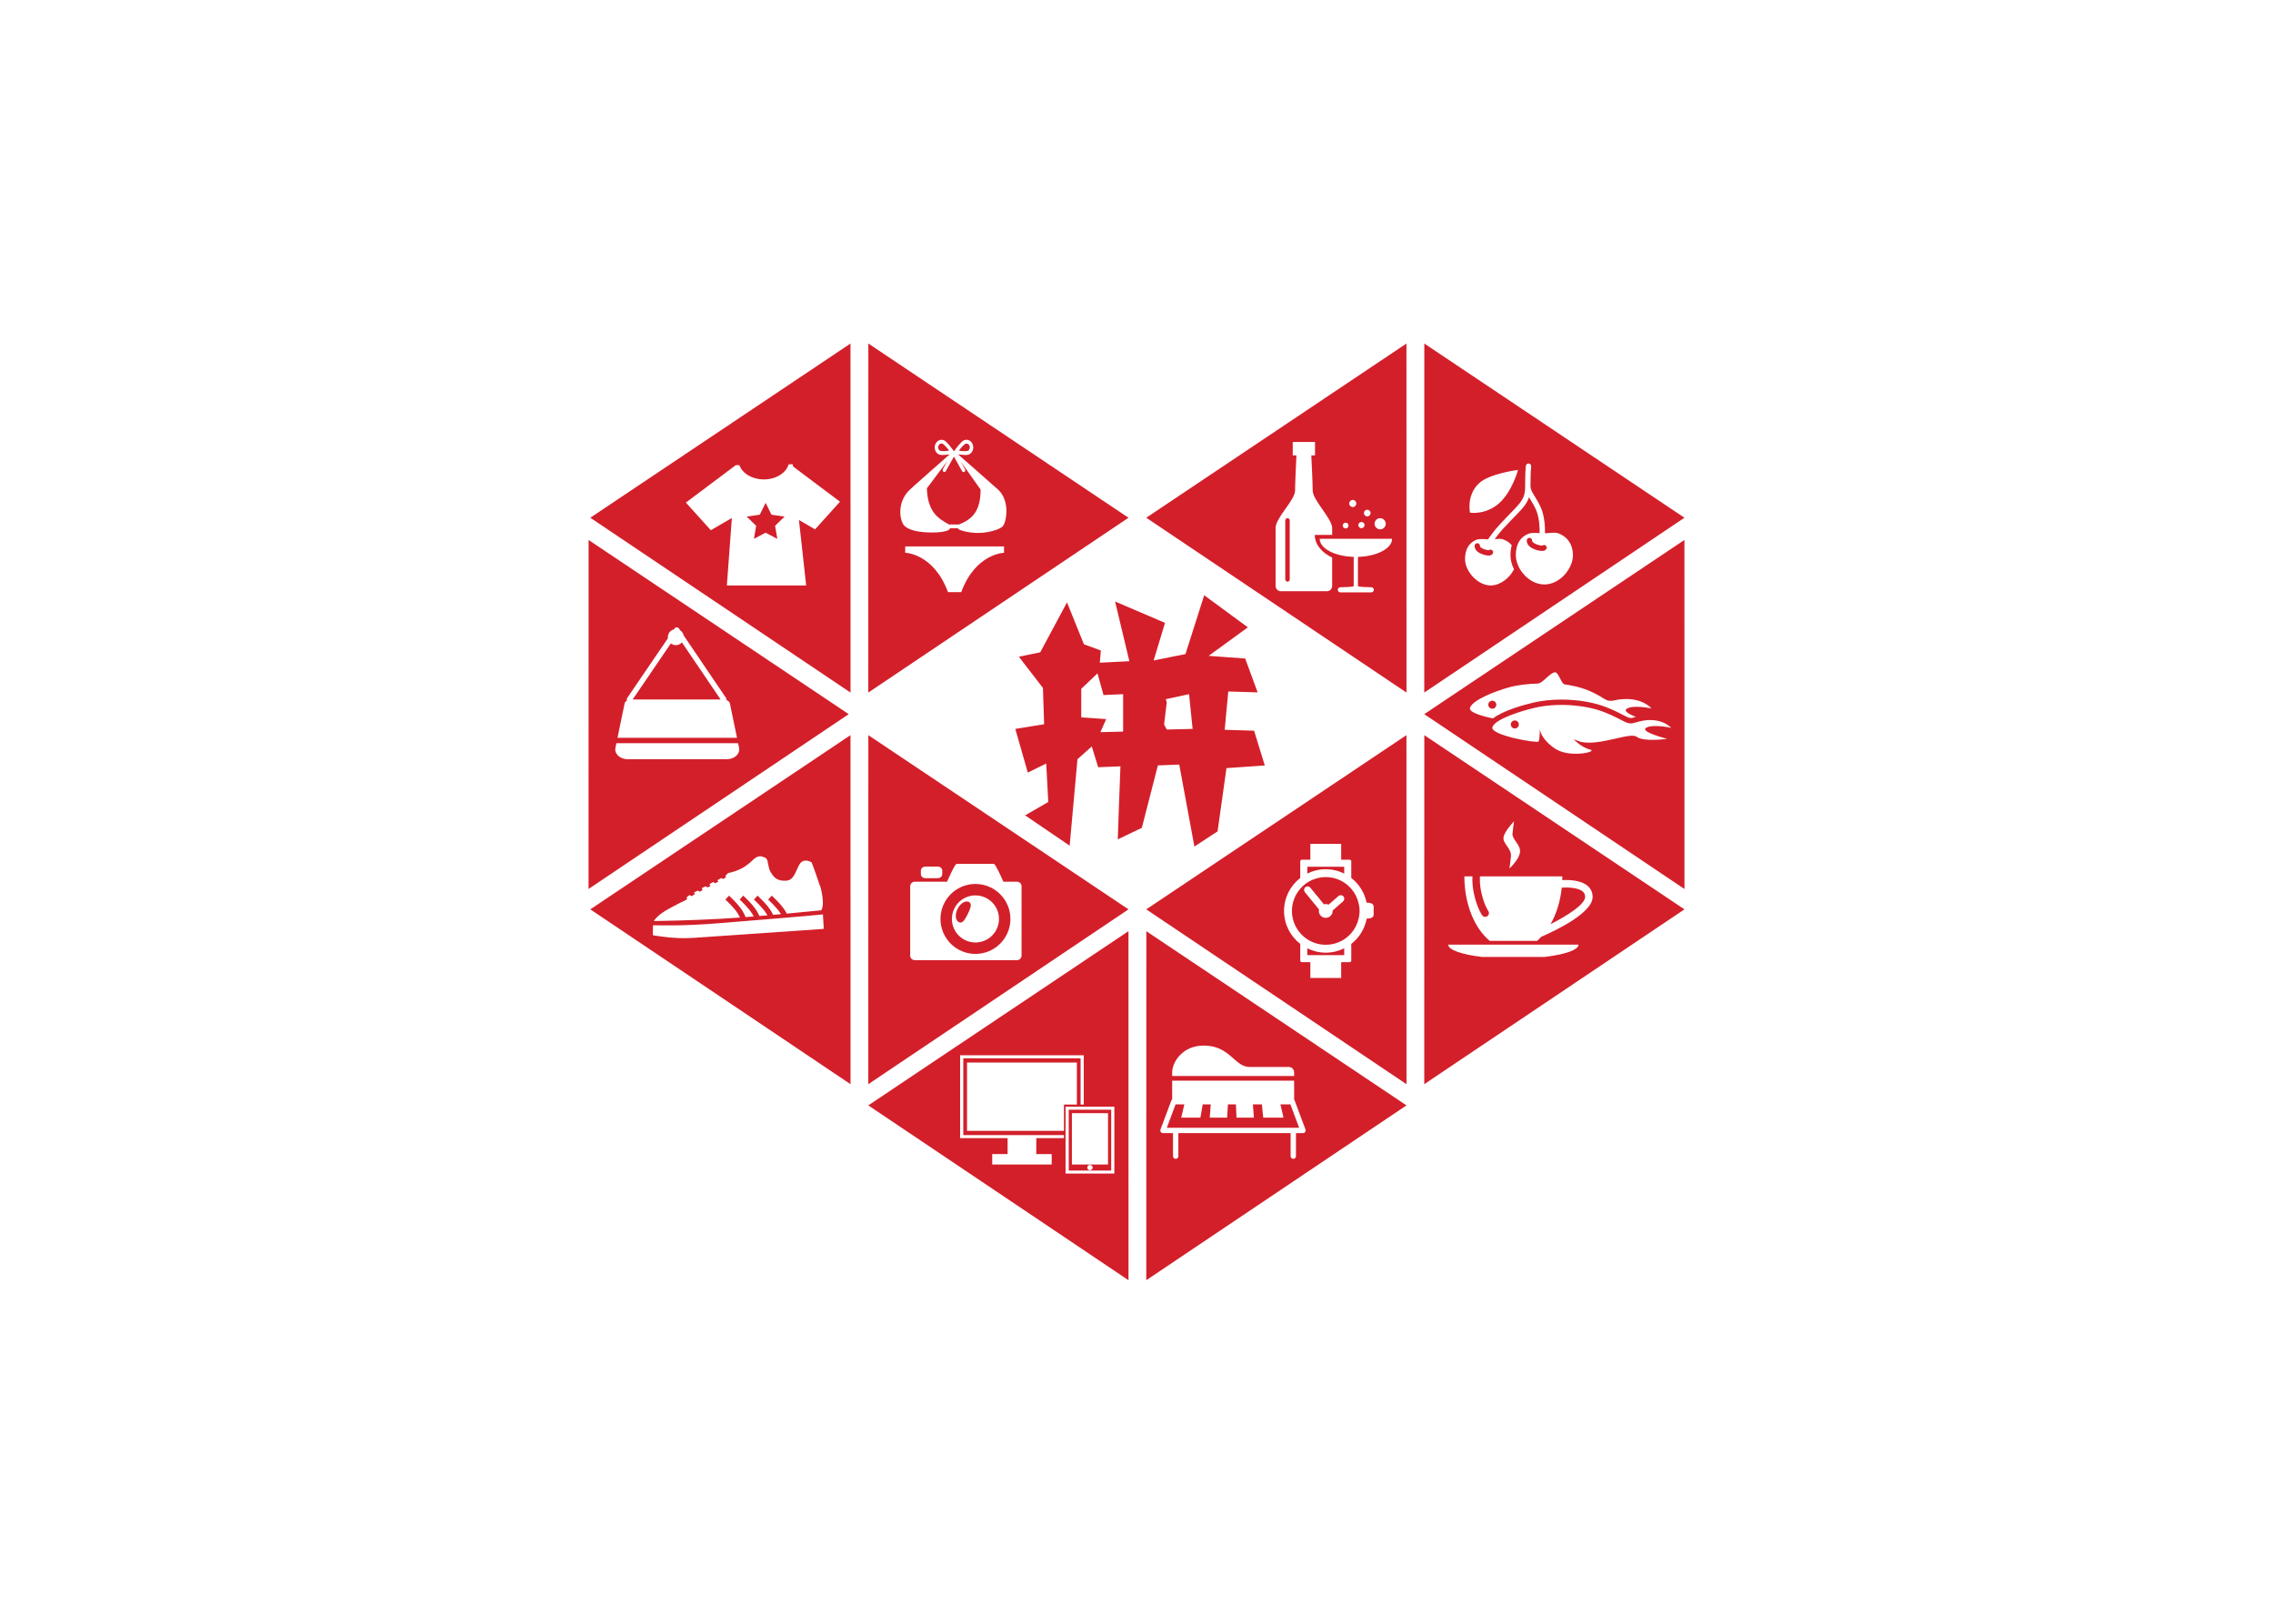 <?xml version="1.0" encoding="UTF-8" standalone="no"?>
<!DOCTYPE svg PUBLIC "-//W3C//DTD SVG 1.1//EN" "http://www.w3.org/Graphics/SVG/1.1/DTD/svg11.dtd">
<svg width="100%" height="100%" viewBox="0 0 560 400" version="1.1" xmlns="http://www.w3.org/2000/svg" xmlns:xlink="http://www.w3.org/1999/xlink" xml:space="preserve" xmlns:serif="http://www.serif.com/" style="fill-rule:evenodd;clip-rule:evenodd;stroke-linejoin:round;stroke-miterlimit:1.414;">
    <g id="logo_1_" transform="matrix(0.818,0,0,0.818,116.402,77.301)">
        <path d="M136.859,52.556L143.005,44.389L141.685,46.759C141.534,47.03 141.61,47.386 141.853,47.553C142.097,47.721 142.416,47.637 142.567,47.366L145.009,43.007L147.48,47.417C147.631,47.686 147.949,47.769 148.191,47.601C148.433,47.434 148.507,47.08 148.357,46.81L147.037,44.44L153.042,52.947C153.052,60.089 149.91,62.082 146.509,63.457L143.538,63.457C140.383,61.691 137.092,59.827 136.859,52.556ZM197.591,61.42L119.222,114.068L119.235,8.958L197.591,61.42ZM130.09,63.835C131.497,65.242 134.641,65.867 138.426,65.867C142.21,65.867 143.915,65.142 143.805,64.591L146.242,64.591C146.132,65.142 149.388,65.998 152.259,65.998C155.13,65.998 158.644,65.067 159.675,64.036C160.706,63.005 162.096,56.718 158.468,53.09C158.442,53.02 146.25,42.32 146.25,42.32C146.966,42.424 147.685,42.502 148.408,42.524C148.78,42.542 149.152,42.49 149.509,42.371C150.57,41.912 151.096,40.583 150.684,39.403C150.271,38.222 149.076,37.637 148.015,38.096C147.133,38.476 145.452,40.812 145.125,41.277L145.073,41.351C145.04,41.348 145.009,41.349 144.976,41.353L144.927,41.282C144.585,40.817 142.918,38.481 142.037,38.102C140.975,37.642 139.78,38.226 139.366,39.406C139.36,39.422 139.354,39.438 139.349,39.455C138.952,40.627 139.484,41.935 140.538,42.377C140.895,42.494 141.267,42.543 141.639,42.524C142.336,42.504 143.029,42.432 143.721,42.336C143.721,42.336 131.518,53.061 131.494,53.202C127.756,56.939 128.683,62.428 130.09,63.835ZM160.099,70.064L145.231,70.064L130.338,70.064L130.338,71.96C130.338,71.96 138.896,72.149 143.223,83.826L147.209,83.826C151.531,72.149 160.099,71.976 160.099,71.976L160.099,70.064L160.099,70.064ZM141.66,39.151C141.541,39.1 141.414,39.075 141.287,39.077C140.724,39.067 140.261,39.567 140.253,40.193C140.25,40.362 140.282,40.528 140.344,40.681C140.454,40.957 140.657,41.174 140.91,41.282C141.784,41.396 142.669,41.366 143.535,41.192C143.003,40.412 142.371,39.725 141.66,39.151ZM149.137,41.299C149.664,41.069 149.924,40.407 149.718,39.82C149.511,39.232 148.915,38.943 148.387,39.173C147.677,39.746 147.046,40.432 146.515,41.209C147.38,41.382 148.264,41.413 149.137,41.299ZM90.057,60.503L88.295,56.932L86.533,60.503L82.593,61.075L85.444,63.855L84.771,67.779L88.295,65.926L91.819,67.779L91.146,63.855L93.998,61.075L90.057,60.503ZM113.855,8.958L113.868,114.068L35.498,61.42L113.855,8.958ZM110.702,56.589L96.552,45.977L96.48,45.319L95.691,45.331L95.675,45.319L95.674,45.332L95.224,45.339C94.478,47.934 91.423,49.881 87.758,49.881C84.207,49.881 81.249,48.046 80.388,45.57L79.306,45.587L64.278,56.858L71.792,65.176L78.127,61.498L76.622,81.814L100.505,81.814L98.329,62.087L103.188,64.908L110.702,56.589ZM322.311,69.78C322.306,69.782 321.826,69.948 320.435,69.411C319.427,69.023 319.153,68.56 319.147,68.363C319.193,67.941 318.902,67.553 318.479,67.482C318.05,67.403 317.627,67.705 317.553,68.144C317.523,68.325 317.331,69.941 319.856,70.914C320.84,71.292 321.559,71.415 322.078,71.415C322.707,71.415 323.042,71.235 323.194,71.116C323.545,70.841 323.661,70.302 323.388,69.951C323.111,69.6 322.66,69.508 322.311,69.78ZM365.038,61.42L286.669,114.068L286.682,8.958L365.038,61.42ZM300.456,59.914C300.456,59.914 305.22,60.62 309.21,57.059C313.2,53.498 314.904,47.019 314.904,47.019C314.904,47.019 306.292,48.103 303.172,51.021C299.267,54.675 300.456,59.914 300.456,59.914ZM331.449,72.707C331.449,69.727 330.009,67.17 326.921,66.077C325.938,65.73 324.216,66.073 323.027,66.105C323.062,64.595 322.993,61.168 321.823,58.451C321.201,57.005 320.51,55.896 319.955,55.005C319.208,53.805 318.669,52.938 318.669,51.927C318.669,51.912 318.661,51.899 318.66,51.884C318.664,51.633 318.669,51.393 318.669,51.122C318.669,47.538 318.861,46.009 318.864,45.993C318.921,45.553 318.609,45.149 318.169,45.091C317.738,45.034 317.325,45.344 317.267,45.784C317.259,45.849 317.059,47.409 317.059,51.122C317.059,54.395 317.059,55.62 313.37,59.308C312.232,60.447 311.331,61.408 310.303,62.506L309.227,63.652C307.748,65.221 306.089,67.601 305.869,67.918C304.685,67.852 303.208,67.723 302.39,68.056C299.81,69.108 298.946,71.323 298.946,73.884C298.946,77.463 302.669,81.814 306.694,81.814C309.512,81.814 312.445,79.543 313.688,76.934C313.016,75.562 312.631,74.103 312.631,72.707C312.631,71.561 312.784,70.582 313.027,69.72C312.373,68.944 311.499,68.315 310.365,67.914C309.738,67.692 308.775,67.786 307.883,67.871C308.534,66.982 309.516,65.693 310.4,64.756L311.479,63.606C312.495,62.521 313.383,61.571 314.509,60.446C316.712,58.244 317.73,56.753 318.218,55.246C318.34,55.448 318.459,55.647 318.589,55.856C319.142,56.745 319.77,57.753 320.345,59.088C321.378,61.49 321.443,64.662 321.415,66.053C320.209,65.982 318.858,65.912 318.065,66.236C315.201,67.404 314.241,69.863 314.241,72.707C314.241,76.681 318.093,81.512 322.845,81.512C327.597,81.512 331.449,76.681 331.449,72.707ZM306.186,71.172C306.182,71.174 305.752,71.303 304.551,70.841C303.54,70.452 303.451,70.028 303.444,69.97C303.484,69.553 303.194,69.17 302.774,69.1C302.344,69.021 301.922,69.323 301.848,69.762C301.82,69.932 301.639,71.446 303.973,72.344C304.866,72.687 305.524,72.799 306.002,72.799C306.597,72.799 306.914,72.627 307.059,72.514C307.41,72.239 307.531,71.696 307.256,71.346C306.984,70.995 306.539,70.899 306.186,71.172ZM245.478,61.554C245.109,61.554 244.807,61.856 244.807,62.225L244.807,80.003C244.807,80.372 245.109,80.673 245.478,80.673C245.847,80.673 246.149,80.372 246.149,80.003L246.149,62.225C246.149,61.856 245.847,61.554 245.478,61.554ZM281.302,8.958L281.315,114.068L202.945,61.42L281.302,8.958ZM271.709,63.231C271.709,64.157 272.46,64.908 273.386,64.908C274.312,64.908 275.063,64.157 275.063,63.231C275.063,62.305 274.312,61.554 273.386,61.554C272.46,61.554 271.709,62.305 271.709,63.231ZM268.489,60.011C268.489,60.567 268.939,61.017 269.495,61.017C270.051,61.017 270.501,60.567 270.501,60.011C270.501,59.455 270.051,59.005 269.495,59.005C268.939,59.005 268.489,59.455 268.489,60.011ZM266.812,63.634C266.812,64.152 267.232,64.573 267.751,64.573C268.269,64.573 268.69,64.152 268.69,63.634C268.69,63.115 268.269,62.694 267.751,62.694C267.232,62.694 266.812,63.115 266.812,63.634ZM264.061,57.126C264.061,57.719 264.542,58.2 265.134,58.2C265.727,58.2 266.208,57.719 266.208,57.126C266.208,56.533 265.727,56.053 265.134,56.053C264.542,56.053 264.061,56.533 264.061,57.126ZM262.115,63.768C262.115,64.249 262.506,64.64 262.988,64.64C263.469,64.64 263.86,64.249 263.86,63.768C263.86,63.286 263.469,62.896 262.988,62.896C262.506,62.896 262.115,63.286 262.115,63.768ZM258.929,73.412C255.762,71.902 253.688,69.412 253.688,66.585L258.929,66.585L258.929,64.506C258.929,61.688 253.059,56.12 253.059,53.235C253.059,51.224 252.806,45.762 252.653,42.636L253.763,42.636L253.763,38.61L247.055,38.61L247.055,42.636L248.165,42.636C248.011,45.762 247.759,51.224 247.759,53.235C247.759,56.12 241.889,61.42 241.889,64.506L241.889,81.948C241.889,82.837 242.61,83.558 243.499,83.558L257.319,83.558C258.208,83.558 258.929,82.837 258.929,81.948C258.929,81.948 258.929,77.745 258.929,73.412ZM276.975,67.768L255.172,67.768C255.172,70.672 259.705,73.04 265.419,73.21L265.419,81.982C265.419,82.317 261.394,82.351 261.394,82.351C260.97,82.351 260.623,82.698 260.623,83.122C260.623,83.546 260.97,83.894 261.394,83.894L270.719,83.894C271.144,83.894 271.491,83.546 271.491,83.122C271.491,82.698 271.144,82.351 270.719,82.351C270.719,82.351 266.694,82.317 266.694,81.982L266.694,73.211C272.424,73.049 276.975,70.678 276.975,67.768ZM119.235,126.896L197.591,179.357L119.222,232.006L119.235,126.896ZM135.054,168.788C135.054,169.436 135.665,169.965 136.412,169.965L140.137,169.965C140.883,169.965 141.495,169.436 141.495,168.788L141.495,167.654C141.495,167.006 140.883,166.477 140.137,166.477L136.412,166.477C135.665,166.477 135.054,167.006 135.054,167.654L135.054,168.788ZM131.834,193.295C131.834,194.042 132.445,194.653 133.192,194.653L164.019,194.653C164.766,194.653 165.377,194.042 165.377,193.295L165.377,172.397C165.377,171.65 164.766,171.039 164.019,171.039L159.913,171.039C158.788,168.491 157.452,165.672 157.042,165.672L145.804,165.672C145.395,165.672 144.058,168.491 142.934,171.039L133.192,171.039C132.445,171.039 131.834,171.65 131.834,172.397L131.834,193.295L131.834,193.295ZM140.958,182.242C140.958,176.425 145.673,171.709 151.49,171.709C157.307,171.709 162.023,176.425 162.023,182.242C162.023,188.059 157.307,192.774 151.49,192.774C145.673,192.774 140.958,188.059 140.958,182.242ZM144.4,182.242C144.4,186.158 147.575,189.332 151.49,189.332C155.406,189.332 158.581,186.158 158.581,182.242C158.581,178.326 155.406,175.152 151.49,175.152C147.575,175.152 144.4,178.326 144.4,182.242ZM149.142,180.833C149.979,179.15 150.576,177.646 149.524,177.123C148.472,176.6 146.941,177.54 146.104,179.224C145.267,180.907 145.441,182.695 146.493,183.218C147.545,183.741 148.306,182.516 149.142,180.833ZM113.855,126.896L113.868,232.006L35.498,179.357L113.855,126.896ZM54.621,182.863C57.61,182.835 65.131,182.716 74.642,182.203C76.471,182.104 78.478,181.972 80.567,181.821C80.401,181.472 80.215,181.106 79.991,180.726C78.92,178.907 76.212,176.443 76.184,176.418L77.266,175.226C77.384,175.333 80.184,177.882 81.377,179.909C81.754,180.547 82.043,181.151 82.275,181.693C83.079,181.632 83.889,181.569 84.705,181.503C84.577,181.251 84.44,180.992 84.283,180.726C83.214,178.91 80.505,176.443 80.478,176.418L81.56,175.226C81.678,175.333 84.477,177.882 85.67,179.909C85.97,180.418 86.22,180.91 86.427,181.363C87.226,181.296 88.023,181.229 88.817,181.161C88.74,181.017 88.664,180.874 88.577,180.726C87.508,178.91 84.799,176.443 84.772,176.418L85.854,175.226C85.972,175.333 88.771,177.882 89.964,179.909C90.189,180.291 90.378,180.657 90.549,181.01C91.347,180.94 92.135,180.87 92.912,180.8C92.897,180.775 92.886,180.751 92.871,180.726C91.8,178.907 89.093,176.443 89.065,176.418L90.146,175.226C90.264,175.333 93.065,177.882 94.258,179.909C94.405,180.157 94.538,180.402 94.662,180.64C99.06,180.235 102.898,179.855 105.196,179.622L105.082,179.514C105.292,179.256 106.104,177.738 104.85,172.709C104.738,172.717 103.278,168.006 102.224,165.399C102.157,165.221 102.038,165.107 101.866,165.058C101.866,165.058 99.75,163.827 98.543,165.739C97.335,167.651 96.963,170.556 94.517,170.72C92.072,170.884 91.083,169.941 90.392,169.009C89.701,168.078 89.486,167.651 89.234,166.594C88.983,165.537 88.934,164.086 88.127,163.776L87.261,163.464C86.283,163.105 85.26,163.726 84.555,164.38C83.851,165.034 82.693,166.242 80.731,167.198C78.769,168.154 76.998,168.411 76.998,168.411L76.255,169.193C76.199,169.197 76.203,169.258 76.203,169.258L76.206,169.318L76.375,169.63L75.583,170.214L74.948,169.953L74.892,169.957L73.855,170.515C73.799,170.519 73.806,170.64 73.806,170.64L74.052,170.989L73.179,171.475L72.484,171.158L72.428,171.161L72.372,171.165L71.394,171.78L71.398,171.841L71.707,172.307L70.819,172.749L70.237,172.424C70.237,172.424 70.177,172.367 70.181,172.428L69.14,172.925L69.087,172.99L69.091,173.051L69.288,173.524L68.493,174.054L67.911,173.728L67.855,173.732L67.799,173.736L66.814,174.23L66.761,174.295L66.765,174.355L66.962,174.829L65.922,175.399L65.452,175.066C65.452,175.066 65.392,175.009 65.34,175.074C65.014,175.279 64.747,175.541 64.481,175.803C64.429,175.867 64.429,175.867 64.488,175.924L64.69,176.234C64.483,176.553 63.456,176.875 61.394,177.982C59.331,179.089 56.027,180.632 54.621,182.863ZM105.799,185.006L105.56,180.942L105.556,180.88C100.052,181.439 84.731,182.671 74.711,183.489C62.87,184.456 57.19,184.131 54.375,184.155L54.319,186.96C54.326,187.082 54.386,187.138 54.501,187.191L57.398,187.601C60.407,188.003 63.514,188.155 66.543,187.947L105.589,185.264C105.701,185.256 105.806,185.127 105.799,185.006ZM335.119,175.6C335.119,174.932 334.9,174.429 334.429,174.015C333.022,172.782 329.922,172.697 328.079,172.812C327.653,176.983 326.447,180.752 324.701,183.816C330.021,181.138 335.119,177.783 335.119,175.6ZM286.682,126.896L365.038,179.357L286.669,232.006L286.682,126.896ZM310.523,157.768C310.347,159.581 313,161.115 312.781,163.369C312.562,165.623 312.322,167.036 312.322,167.036C312.322,167.036 315.281,164.383 315.503,162.103C315.725,159.824 313.068,158.323 313.245,156.502C313.422,154.682 313.704,152.836 313.704,152.836C313.704,152.836 310.7,155.956 310.523,157.768ZM298.745,169.428C298.745,177.793 301.828,185.071 306.377,188.85L320.63,188.85C321.071,188.483 321.486,188.056 321.899,187.625C326.699,185.535 337.374,180.351 337.374,175.6C337.374,174.292 336.869,173.159 335.916,172.322C333.881,170.535 330.225,170.44 328.211,170.543C328.224,170.169 328.262,169.807 328.262,169.428L303.438,169.428C303.373,170.586 303.411,172.201 303.815,174.092C304.636,177.942 305.929,179.817 305.941,179.836C306.296,180.344 306.177,181.047 305.671,181.405C305.473,181.545 305.245,181.613 305.02,181.613C304.669,181.613 304.323,181.449 304.105,181.143C304.04,181.053 302.539,178.918 301.611,174.563C301.171,172.503 301.117,170.745 301.183,169.428L298.745,169.428L298.745,169.428ZM293.881,189.974C293.881,191.57 297.98,192.959 304.029,193.68L322.978,193.68C329.027,192.959 333.126,191.57 333.126,189.974L293.881,189.974ZM266.896,177.529C267.07,178.273 267.191,179.036 267.191,179.834C267.191,180.567 267.093,181.275 266.945,181.964C266.576,183.678 265.794,185.238 264.683,186.515C264.063,187.226 263.35,187.852 262.557,188.369C260.958,189.412 259.052,190.023 257.001,190.023C254.95,190.023 253.044,189.412 251.445,188.369C250.652,187.852 249.939,187.226 249.32,186.515C247.762,184.725 246.811,182.393 246.811,179.834C246.811,177.275 247.762,174.942 249.32,173.153C249.939,172.441 250.652,171.816 251.445,171.298C253.044,170.255 254.95,169.644 257.001,169.644C259.052,169.644 260.958,170.255 262.557,171.298C263.35,171.816 264.063,172.441 264.683,173.153C265.755,174.385 266.511,175.886 266.896,177.529ZM262.319,175.446C261.933,175.003 261.259,174.96 260.82,175.348L257.859,177.945C257.596,177.825 257.309,177.75 257.001,177.75C256.812,177.75 256.642,177.81 256.468,177.857L252.352,172.829C251.977,172.375 251.31,172.311 250.856,172.68C250.403,173.052 250.336,173.721 250.708,174.176L255.001,179.422C254.972,179.559 254.917,179.688 254.917,179.834C254.917,180.984 255.85,181.918 257.001,181.918C258.152,181.918 259.085,180.984 259.085,179.834C259.085,179.793 259.064,179.758 259.062,179.718L262.222,176.945C262.663,176.559 262.707,175.886 262.319,175.446ZM251.445,191.091L251.445,193.139L262.557,193.139L262.557,191.091C260.88,191.92 258.999,192.399 257.001,192.399C255.004,192.399 253.122,191.92 251.445,191.091ZM262.557,168.577L262.557,166.528L251.445,166.528L251.445,168.577C253.122,167.747 255.004,167.269 257.001,167.269C258.999,167.269 260.88,167.747 262.557,168.577ZM281.302,126.896L281.315,232.006L202.945,179.357L281.302,126.896ZM271.41,179.74C271.41,178.445 271.893,177.395 269.297,177.326C268.685,174.327 267.017,171.714 264.683,169.905L264.683,164.893C264.683,164.622 264.463,164.403 264.192,164.403L261.644,164.403L261.644,159.647L252.358,159.647L252.358,164.403L249.81,164.403C249.539,164.403 249.32,164.622 249.32,164.893L249.32,169.905C246.353,172.204 244.436,175.791 244.436,179.834C244.436,183.876 246.353,187.464 249.32,189.762L249.32,194.774C249.32,195.045 249.539,195.265 249.81,195.265L252.358,195.265L252.358,200.02L261.644,200.02L261.644,195.265L264.192,195.265C264.463,195.265 264.683,195.045 264.683,194.774L264.683,189.762C267.066,187.915 268.752,185.23 269.33,182.152C271.885,182.074 271.41,181.03 271.41,179.74ZM202.958,185.932L281.315,238.393L202.945,291.042L202.958,185.932ZM210.741,229.538L247.477,229.538L247.477,228.431C247.477,227.541 246.757,226.821 245.867,226.821L234.041,226.821C229.512,226.821 228.202,220.38 220.253,220.38C213.713,220.38 210.741,225.512 210.741,228.431C210.741,228.755 210.741,229.133 210.741,229.538ZM207.315,246.399C207.466,246.616 207.713,246.745 207.977,246.745L210.996,246.745L210.996,253.689C210.996,254.134 211.356,254.494 211.801,254.494C212.246,254.494 212.606,254.134 212.606,253.689L212.606,246.745L246.417,246.745L246.417,253.689C246.417,254.134 246.777,254.494 247.222,254.494C247.667,254.494 248.027,254.134 248.027,253.689L248.027,246.745L250.141,246.745C250.405,246.745 250.652,246.616 250.803,246.399C250.952,246.182 250.987,245.906 250.895,245.659L247.628,236.904C247.598,236.824 247.529,236.775 247.477,236.711L247.477,230.946L210.741,230.946L210.741,236.581C210.636,236.669 210.54,236.77 210.49,236.904L207.222,245.659C207.131,245.906 207.166,246.182 207.315,246.399ZM246.353,238.091L243.345,238.091L244.271,242.083L238.166,242.083L237.761,238.091L235.059,238.091L235.348,242.083L230.115,242.083L229.942,238.091L227.529,238.091L227.298,242.083L222.065,242.083L222.354,238.091L219.942,238.091L219.247,242.083L213.478,242.083L214.404,238.091L211.765,238.091L209.137,245.135L248.98,245.135L246.353,238.091ZM192.376,258.017L179.587,258.017L179.587,239.7L192.376,239.7L192.376,258.017ZM186.786,257.11C186.786,256.665 186.426,256.305 185.981,256.305C185.537,256.305 185.176,256.665 185.176,257.11C185.176,257.555 185.537,257.915 185.981,257.915C186.426,257.915 186.786,257.555 186.786,257.11ZM191.425,240.741L180.538,240.741L180.538,256.204L191.425,256.204L191.425,240.741ZM197.579,185.932L197.591,291.042L119.222,238.393L197.579,185.932ZM178.154,247.35L169.814,247.35L161.178,247.35L147.831,247.35L147.831,224.203L183.161,224.203L183.161,238.137L184.112,238.137L184.112,223.299L146.88,223.299L146.88,248.255L161.178,248.255L161.178,253.058L156.54,253.058L156.54,256.204L174.452,256.204L174.452,253.058L169.814,253.058L169.814,248.255L178.154,248.255L178.154,247.35ZM178.154,238.137L182.041,238.137L182.041,225.486L148.951,225.486L148.951,246.068L178.154,246.068L178.154,238.137ZM193.327,238.796L178.635,238.796L178.635,258.921L193.327,258.921L193.327,238.796ZM113.331,120.573L34.962,173.222L34.974,68.112L113.331,120.573ZM43.682,127.701L79.677,127.701L77.551,117.4C77.45,116.91 77.041,116.523 76.508,116.32C76.549,116.116 76.512,115.896 76.387,115.71L63.624,96.887C63.494,96.254 63.114,95.712 62.593,95.366L62.195,94.779C62.046,94.559 61.796,94.426 61.53,94.426L61.528,94.426C61.263,94.426 61.013,94.558 60.863,94.778L60.685,95.039C59.63,95.298 58.844,96.243 58.844,97.378C58.844,97.486 58.862,97.589 58.876,97.694L46.601,115.709C46.442,115.942 46.436,116.225 46.537,116.467C46.164,116.689 45.889,117.011 45.808,117.4L43.682,127.701ZM80.297,130.706L80.009,129.311L43.35,129.311L43.062,130.706C42.691,132.506 44.434,134.141 46.724,134.141L76.636,134.141C78.925,134.141 80.668,132.506 80.297,130.706ZM61.259,99.793C60.69,99.793 60.173,99.587 59.76,99.257L48.24,116.162L74.747,116.162L63.078,98.952C62.635,99.463 61.989,99.793 61.259,99.793ZM308.366,117.687C308.343,117.02 307.784,116.499 307.117,116.522C306.451,116.545 305.929,117.104 305.952,117.77C305.975,118.437 306.534,118.958 307.2,118.935C307.867,118.912 308.388,118.354 308.366,117.687ZM365.026,68.112L365.038,173.222L286.669,120.573L365.026,68.112ZM307.386,121.85C310.466,119.445 316.625,117.776 319.61,117.077C322.114,116.49 325.008,116.18 327.982,116.18C332.998,116.18 337.873,117.024 341.707,118.558C343.936,119.449 345.426,120.229 346.515,120.799C347.753,121.446 348.323,121.732 348.874,121.732C349.143,121.732 349.462,121.671 349.877,121.538C350.047,121.484 350.213,121.445 350.382,121.396C348.442,120.621 346.59,119.629 347.65,118.946C349.624,117.675 355.097,118.845 355.097,118.845C355.097,118.845 351.776,114.72 343.826,116.43C340.875,117.065 341.082,115.231 334.971,113.009C333.193,112.363 331.024,111.91 328.933,111.6C327.949,111.454 327.155,108.046 326.139,107.974C324.669,107.87 322.369,111.299 320.898,111.35C318.126,111.445 314.919,111.765 312.531,112.405C308.236,113.557 301.171,116.255 300.443,118.694C300.067,119.954 303.716,121.109 307.386,121.85ZM353.487,124.682C355.499,123.474 361.034,124.682 361.034,124.682C361.034,124.682 357.613,120.757 350.367,123.072C347.492,123.991 347.147,122.468 341.109,120.053C335.072,117.638 326.418,117.135 319.977,118.644C315.649,119.659 308.002,122.066 307.197,124.481C306.392,126.896 320.682,129.412 321.084,128.808C321.487,128.204 321.487,125.084 321.487,125.084C321.487,125.084 321.587,127.902 326.015,130.921C330.443,133.94 339.197,131.827 336.581,131.223C333.965,130.619 331.65,128.103 331.65,128.103C331.65,128.103 333.506,128.852 333.835,128.923C339.734,130.19 348.667,125.874 350.669,127.399C352.782,129.009 359.826,128.003 359.826,128.003C359.826,128.003 351.474,125.89 353.487,124.682ZM313.94,122.468C313.273,122.468 312.732,123.009 312.732,123.676C312.732,124.343 313.273,124.883 313.94,124.883C314.606,124.883 315.147,124.343 315.147,123.676C315.147,123.009 314.606,122.468 313.94,122.468ZM206.434,136.02L201.604,154.804L194.358,158.292L194.627,150.51L195.164,136.288L188.455,136.556L186.531,130.304L182.218,134.135L179.868,160.171L166.451,151.047L173.428,147.022L172.807,135.445L167.256,138.166L163.499,125.017L172.174,123.613L171.818,112.674L164.572,103.281L171.012,101.94L179.063,86.912L184.161,99.525L189.26,101.403L188.954,105.079L197.847,104.623L193.553,86.644L208.581,93.084L205.161,104.395L214.753,102.476L220.388,84.766L233.537,94.426L221.73,103.013L232.732,103.818L236.489,114.015L227.633,113.747L226.56,125.286L235.415,125.554L238.635,136.02L227.097,136.825L224.413,155.877L217.436,160.439L212.874,135.751L206.456,136.008L206.434,136.02ZM209.117,116.967L208.312,123.676L209.097,125.199L216.899,125.017L215.826,114.552L208.824,116.066L209.117,116.967ZM195.969,114.552L190.065,114.82L188.251,108.292L183.356,112.942L183.356,121.529L190.87,122.066L189.124,125.993L195.969,125.822L195.969,114.552Z" style="fill:rgb(211,31,42);fill-rule:nonzero;"/>
    </g>
</svg>
